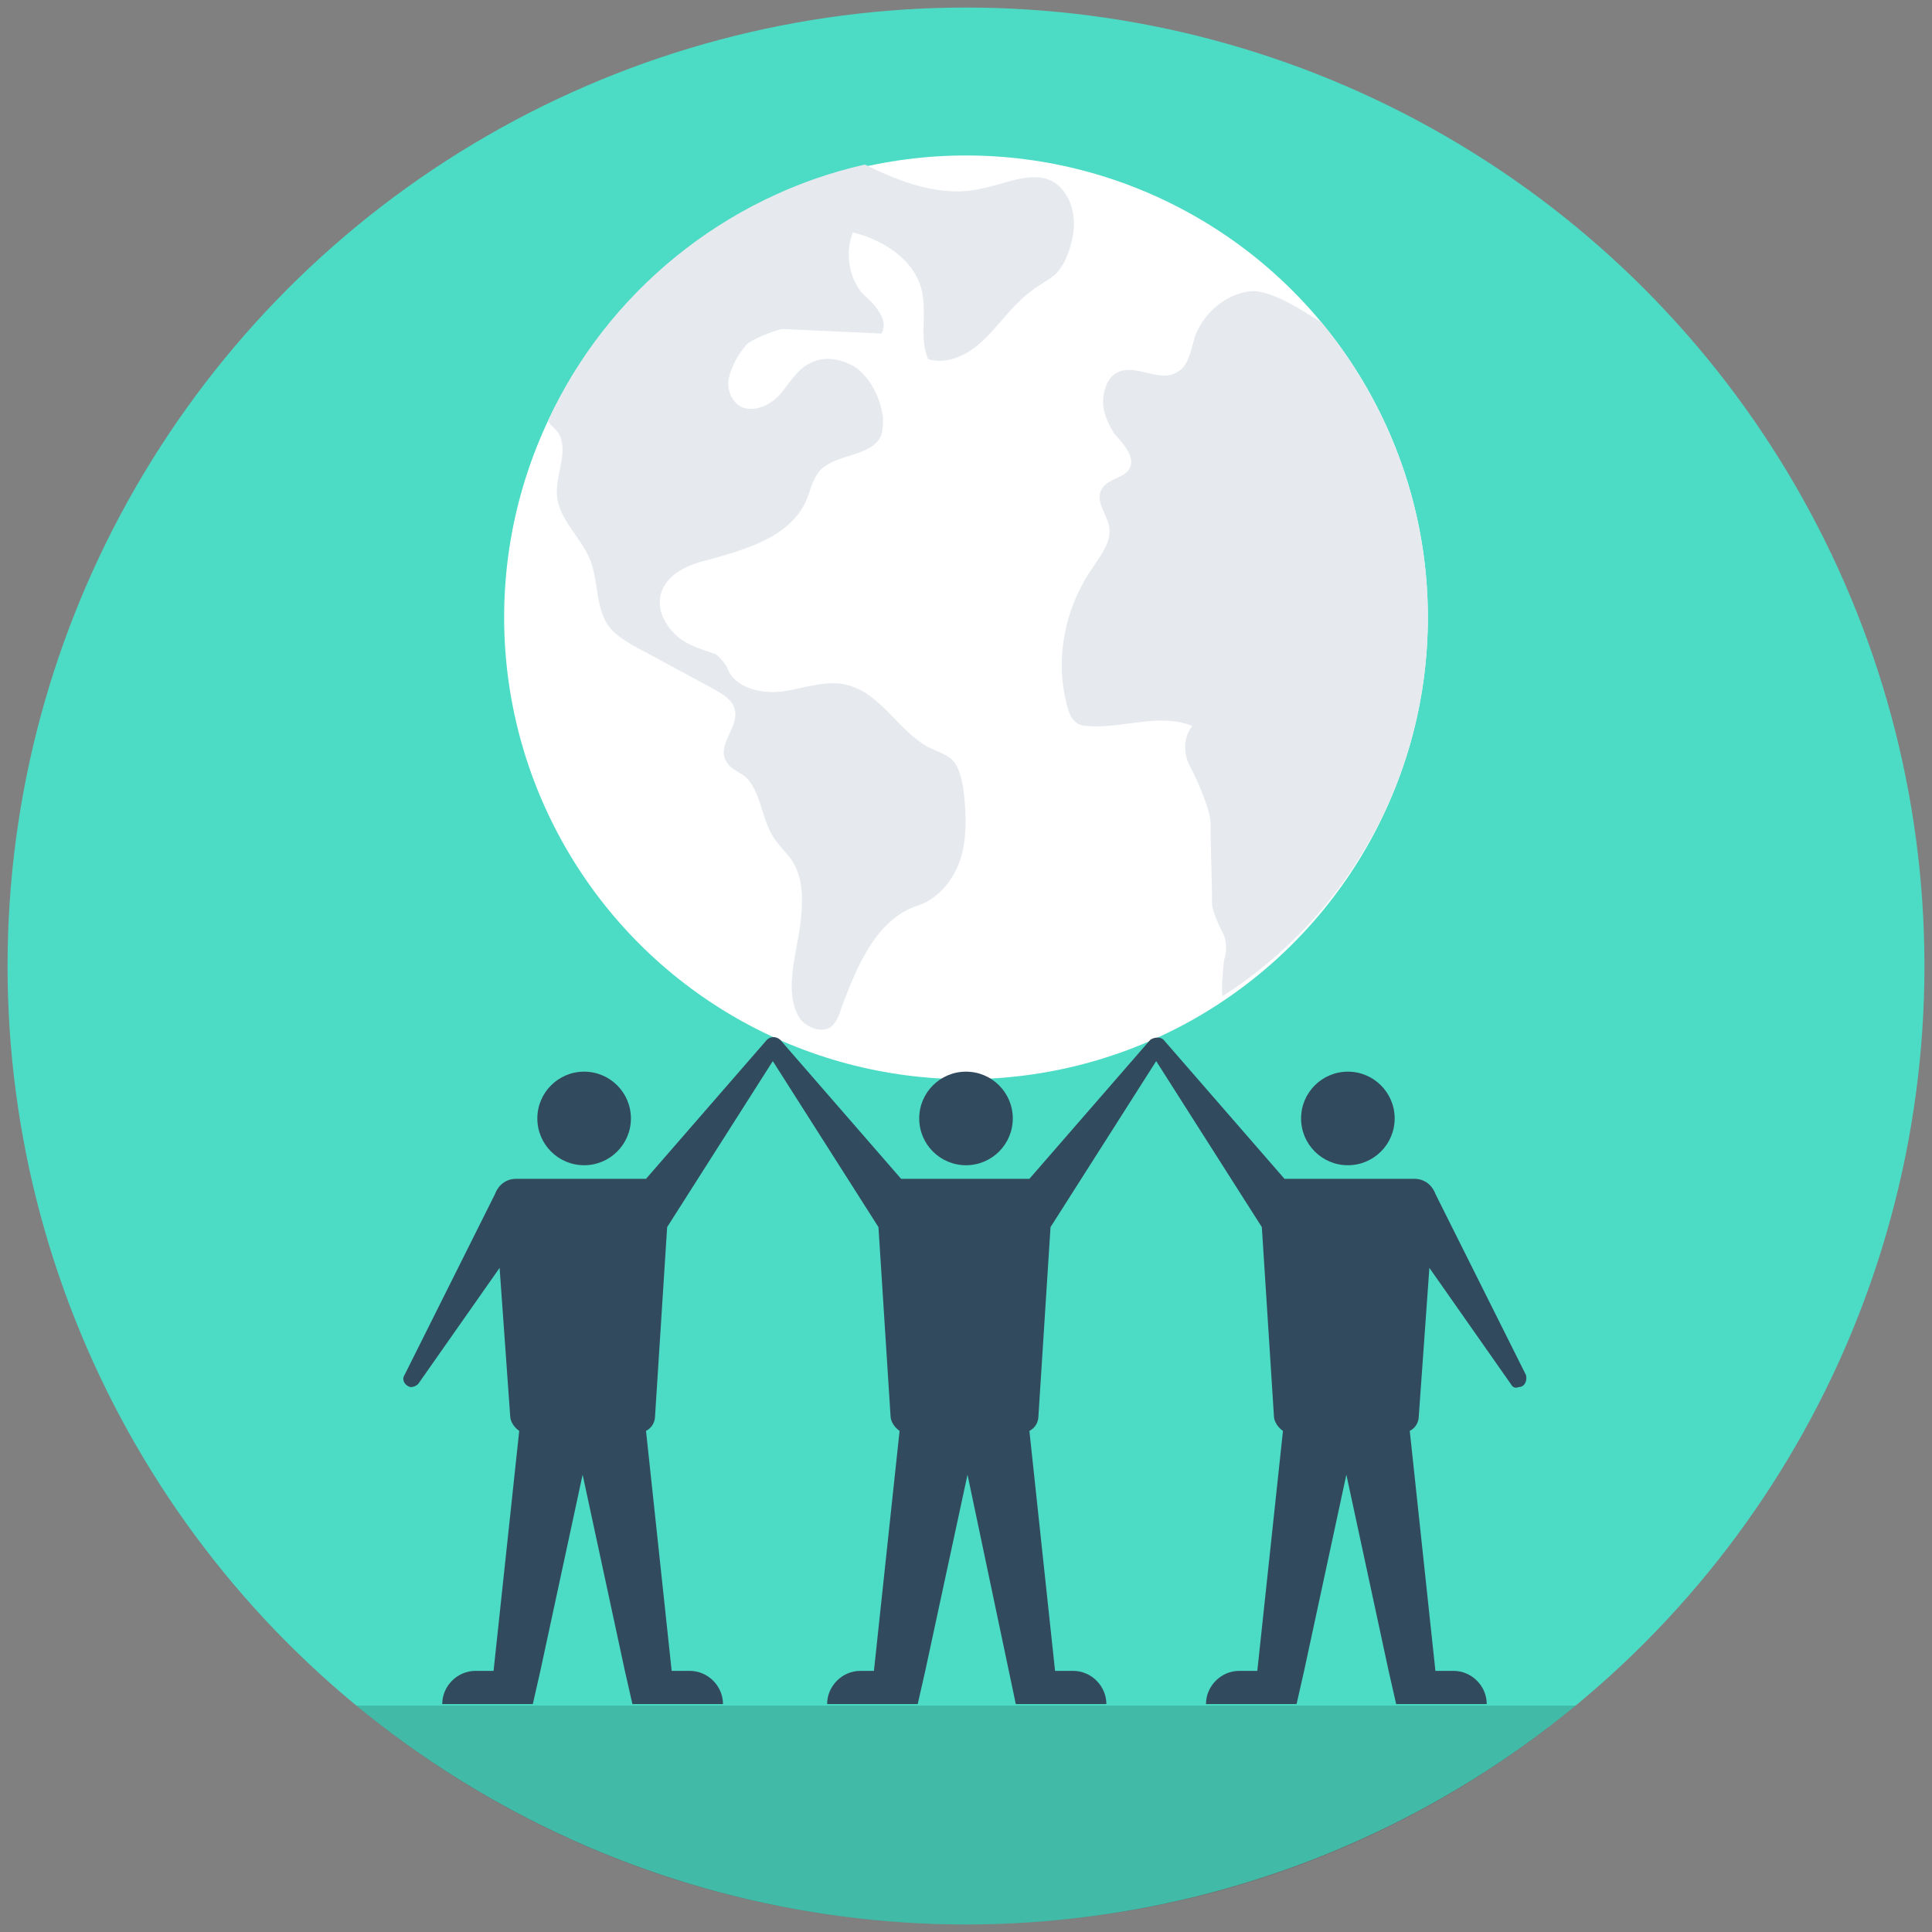 <svg height="512pt" viewBox="0 0 512 512" width="512pt" xmlns="http://www.w3.org/2000/svg" xmlns:xlink="http://www.w3.org/1999/xlink"><rect x="0" y="0" width="512" height="512" fill="#808080" stroke="none"/><clipPath id="a"><path d="m0 0h512v512h-512z"/></clipPath><g clip-path="url(#a)"><circle cx="256" cy="256" fill="#4cdbc4" r="254"/><path d="m94.4 452c44 36.4 100.4 58 161.6 58 61.6 0 117.6-21.6 161.6-58z" fill-opacity=".15"/><circle cx="256" cy="163.6" fill="#fff" r="122.4"/><path d="m378.4 163.6c0-29.6-10.8-57.2-28.4-78.4-.8 0-12.4-8.8-18.8-8s-12 5.6-14.4 11.6c-1.2 3.6-1.6 8.4-5.2 10-4.4 2.4-10-2-14.8-.4-3.6 1.2-4.8 6-4.4 9.6.4 2.4 1.6 4.8 2.8 6.8 2.4 2.8 6 6.4 4 9.6-1.6 2.4-5.6 2.4-7.2 5.2-2 3.2 1.6 6.8 2 10.4.4 4-2.4 7.2-4.4 10.4-7.6 10.8-10.4 25.2-6.4 38 1.2 3.6 3.6 4 4.8 4 9.2.8 19.2-3.6 28 0-2.4 2.8-2.4 7.2-.8 10.4 1.2 2 5.6 11.6 5.6 15.2 0 7.2.4 14.4.4 21.6 0 1.6 2 6 2.4 6.8 1.6 2.4 1.6 5.6.8 8-.4 2.8-.8 9.2-.4 9.6 33.2-21.2 54.4-58.4 54.4-100.4z" fill="#e6e9ee"/><path d="m278.8 48c-5.6-2.8-12.4.8-18.8 2-10.4 2.4-21.2-1.6-30.8-6.4-37.2 8.4-68.4 34-84 68 .8 1.2 2 2 2.8 3.2 2.8 4.8-.8 10.8-.4 16.4.4 6.4 6.4 11.2 8.8 17.2s1.2 14 6 18.8c1.6 1.6 3.6 2.8 5.6 4 6.8 3.6 14 7.6 20.8 11.2 2.8 1.6 5.6 3.2 6 6 .8 4.4-4.8 9.2-2.4 13.2.8 2 3.2 2.8 4.8 4 4.4 3.6 4.4 10.8 7.6 16 1.2 2 3.2 4 4.8 6 3.6 5.2 3.2 12 2.4 18s-2.8 12.4-2 18.8c.4 2.4 1.2 5.2 3.2 6.8s5.2 2.4 7.2.8c1.2-1.2 2-2.8 2.4-4.4 4-10.8 9.2-24 20.4-27.6 6-2 10-7.6 11.6-13.2 1.6-6 1.2-12.4.4-18.4-.4-2-.8-4-2-6-1.6-2.4-4.8-3.2-7.2-4.4-8-4.4-12.4-14-21.2-16.4-5.6-1.6-11.6.8-17.2 1.6s-12.8-.8-14.8-6c-.4-1.2-2.8-4-3.6-4-3.6-1.2-7.6-2.4-10.4-5.2s-4.8-6.8-3.6-10.8c1.6-5.2 7.2-7.6 12.4-8.8 10-2.8 21.6-6 26-15.6 1.2-2.8 1.6-5.6 3.6-8 4.4-4.8 14-3.6 16.4-9.6.4-1.6.4-3.2.4-4.8-.8-4.8-2.8-9.2-6.4-12.4-3.6-2.8-9.2-4-13.2-1.6-3.2 1.6-5.2 5.2-7.6 8s-6.4 4.8-10 3.6c-2.8-1.2-4.4-4.8-3.6-8s2.4-6 4.4-8.4c1.2-1.6 8.4-4.4 10-4.4 8.8.4 17.2.8 26 1.2 1.2-2 .4-4.4-.8-6-1.2-2-2.8-3.2-4.4-4.8-3.6-4.4-4.4-10.8-2.4-16 8.4 2 16.8 7.6 18.4 16 1.2 6-.8 12.4 1.6 17.6 5.6 1.6 11.2-1.6 15.2-5.6s7.2-8.8 12-12.4c2-1.6 4.4-2.8 6.4-4.4 2.4-2.4 3.6-5.6 4.4-8.8 1.6-6 0-13.2-5.2-16z" fill="#e6e9ee"/><g fill="#324a5e"><circle cx="256" cy="296.4" r="12.4"/><path d="m404.4 364.4-24-48c-.4-1.2-2-4-5.6-4h-34.4l-32-36.8c-1.2-1.2-3.2-.4-3.6 0l-32 36.8h-34l-32-36.8c-.8-.8-2.4-1.2-3.6 0l-32 36.8h-34.4c-3.6 0-5.2 2.8-5.6 4l-24 48c-.8 1.2 0 2.8 1.6 3.2.8 0 1.6-.4 2-.8l21.6-30.8 2.8 39.2c0 1.6 1.2 3.2 2.4 4l-6.8 63.6h-4.8c-4.8 0-8.8 4-8.8 8.8h24l2-8.8 11.2-52 11.2 52 2 8.8h11.2 12.8c0-4.8-4-8.8-8.8-8.8h-4.8l-6.8-63.6c1.6-.8 2.4-2.4 2.4-4l3.2-50 28-44 28 44 3.2 50c0 1.6 1.2 3.2 2.4 4l-6.8 63.6h-3.6c-4.8 0-8.8 4-8.8 8.8h24l2-8.8 11.2-52 12.8 60.8h24c0-4.8-4-8.8-8.8-8.8h-4.8l-6.8-63.6c1.6-.8 2.4-2.4 2.4-4l3.2-50 28-44 28 44 3.2 50c0 1.6 1.2 3.2 2.4 4l-6.8 63.6h-4.8c-4.8 0-8.8 4-8.8 8.8h24l2-8.8 11.2-52 11.2 52 2 8.8h24c0-4.8-4-8.8-8.8-8.8h-4.8l-6.8-63.6c1.6-.8 2.4-2.4 2.4-4l2.8-39.2 21.6 30.8c.4.8 1.2 1.2 2 .8 1.6 0 2.4-1.6 2-3.2z"/><circle cx="357.2" cy="296.4" r="12.4"/><circle cx="154.8" cy="296.4" r="12.4"/></g></g></svg>